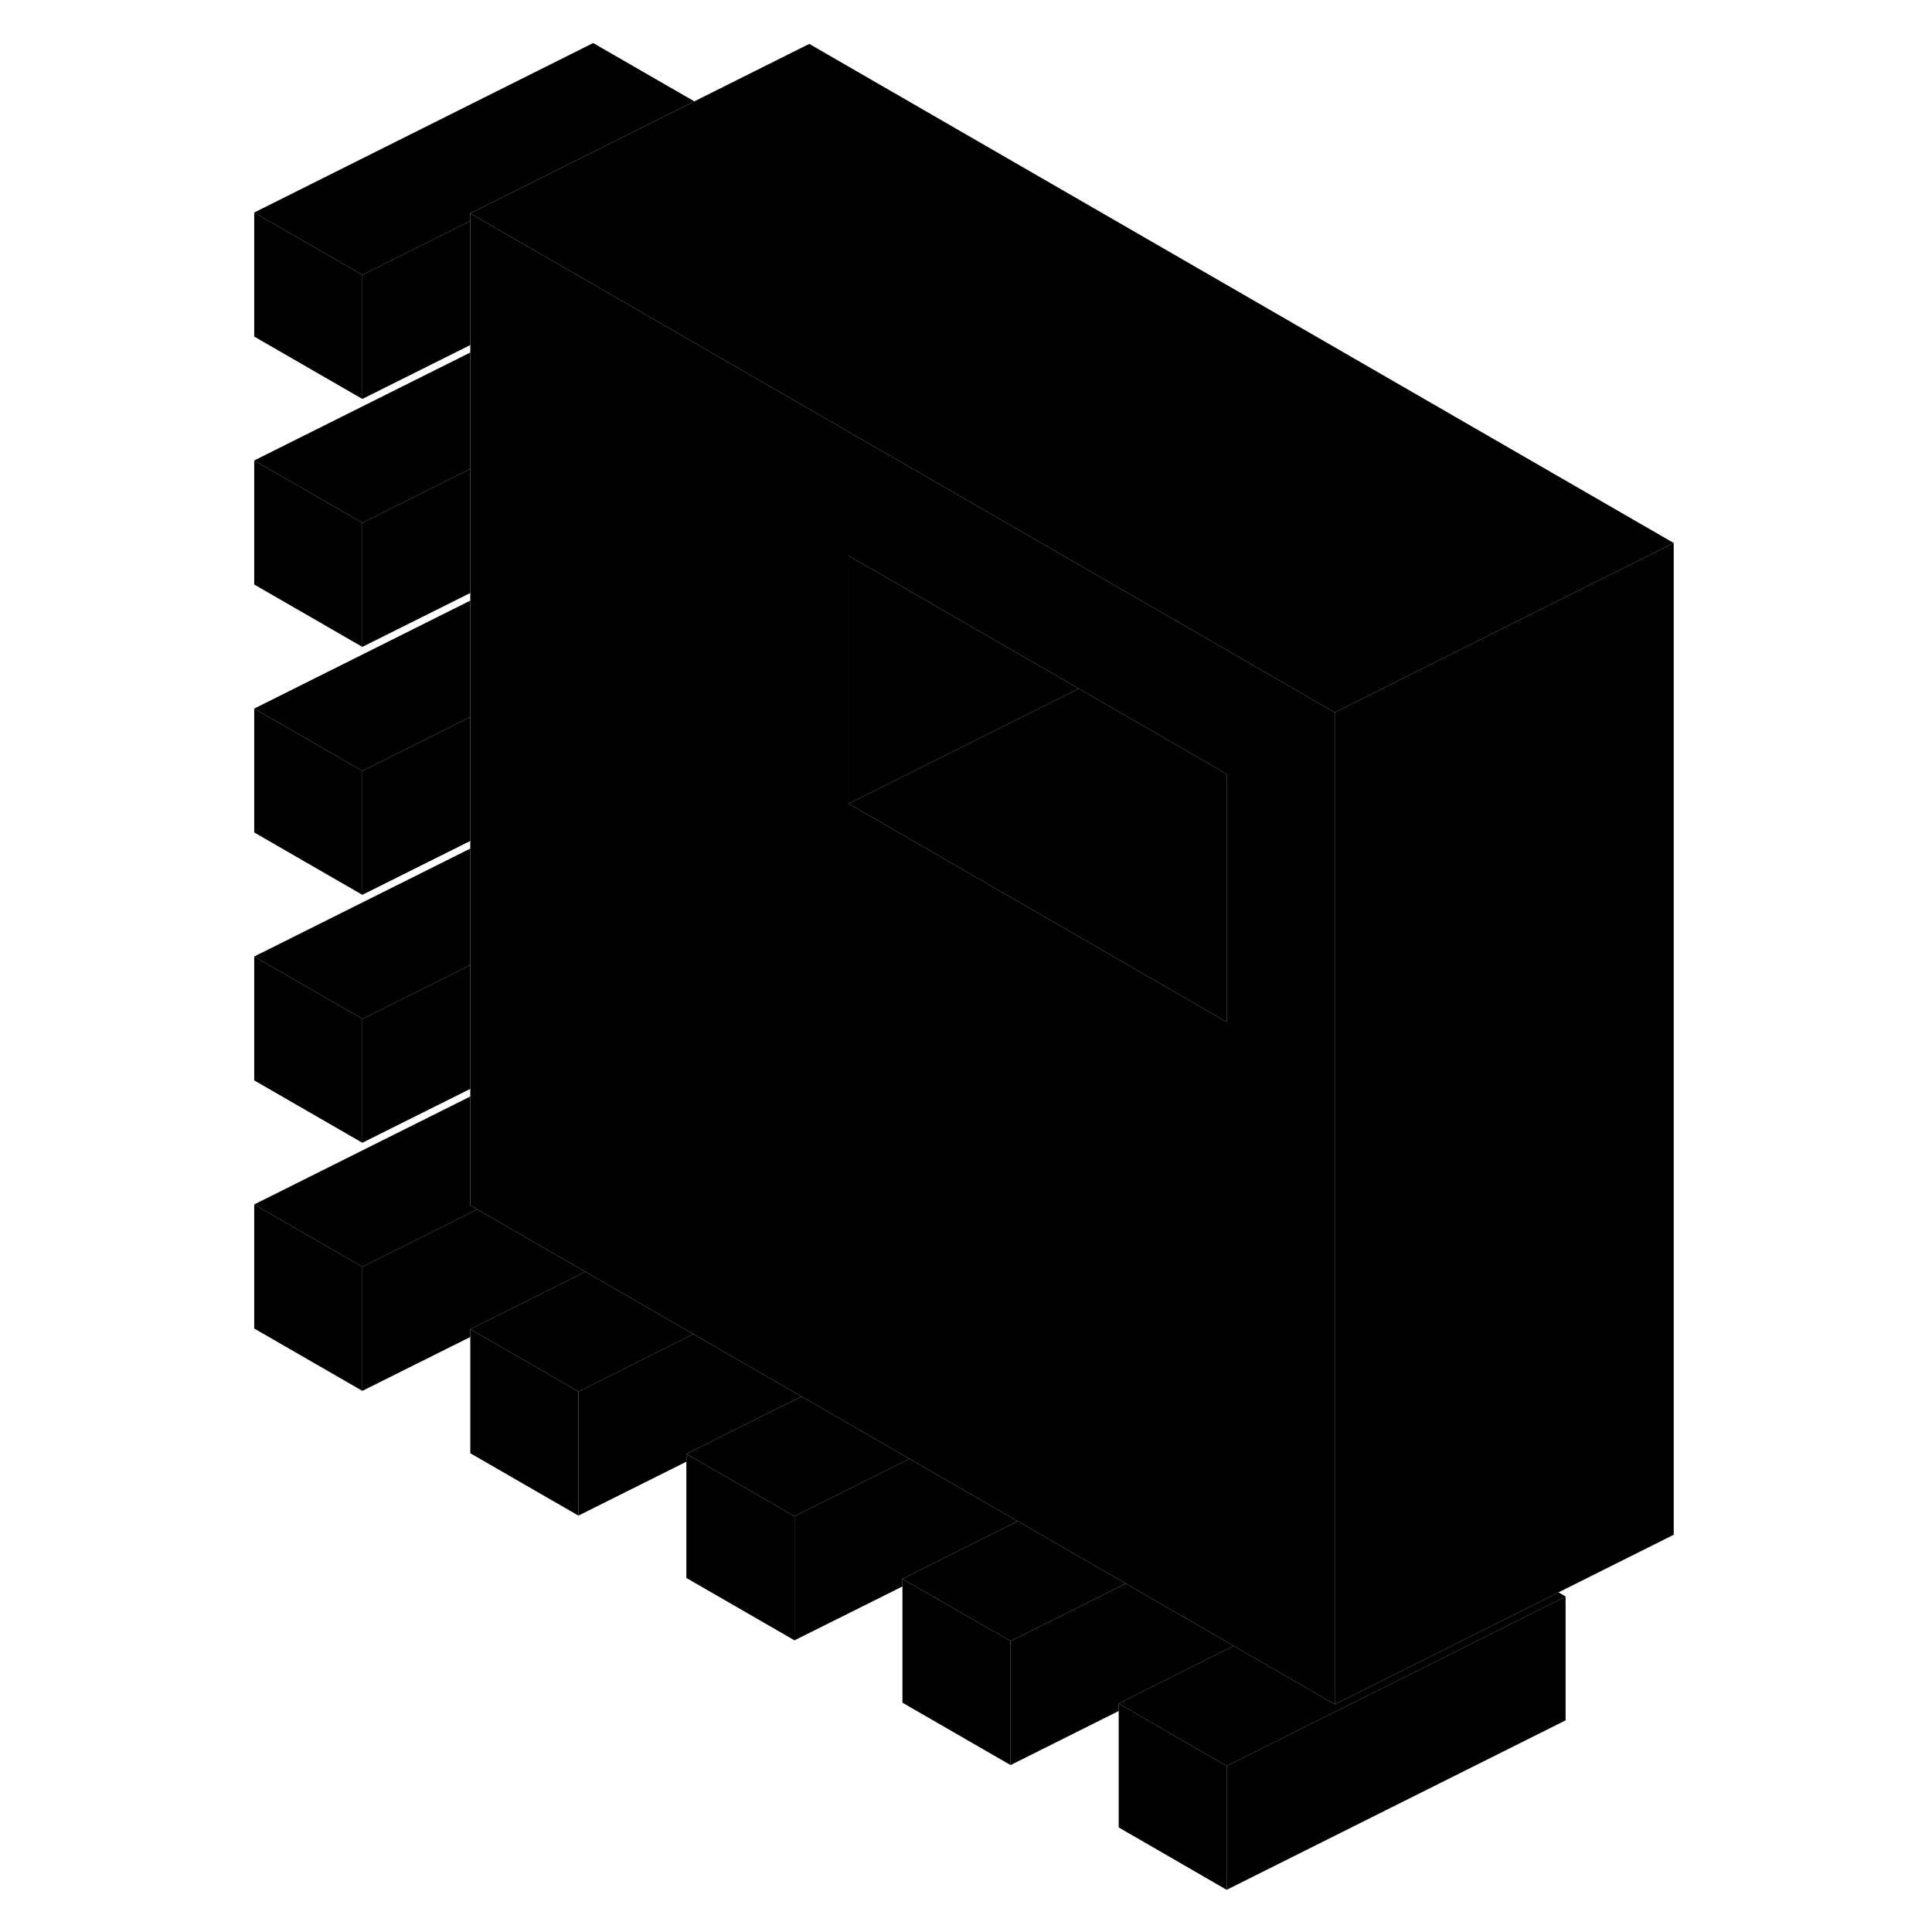 <svg width="24" height="24" viewBox="0 0 88 114" class="pr-icon-iso-duotone-secondary" xmlns="http://www.w3.org/2000/svg" stroke-width="1px" stroke-linecap="round" stroke-linejoin="round">
    <path d="M2 12.54V19.86L8.38 23.54V16.22L2 12.54ZM2 71.07V78.39L8.38 82.07V74.75L2 71.07ZM2 56.44V63.75L8.38 67.43V60.12L2 56.44ZM2 41.81V49.12L8.38 52.8V45.49L2 41.81ZM2 27.17V34.49L8.38 38.17V30.85L2 27.17Z" class="pr-icon-iso-duotone-primary-stroke" stroke-linejoin="round"/>
    <path d="M79.38 94.2L73.01 97.39L59.38 104.2L53.42 100.76L53.01 100.52L59.8 97.12L60.21 97.36L65.76 100.56L73.01 96.94L78.96 93.96L79.38 94.2Z" class="pr-icon-iso-duotone-primary-stroke" stroke-linejoin="round"/>
    <path d="M79.38 94.2V101.51L59.38 111.51V104.2L73.01 97.39L79.38 94.2Z" class="pr-icon-iso-duotone-primary-stroke" stroke-linejoin="round"/>
    <path d="M27.97 5.98L22 8.97L14.75 12.59V13.04L8.38 16.22L2 12.54L22 2.54L27.97 5.98Z" class="pr-icon-iso-duotone-primary-stroke" stroke-linejoin="round"/>
    <path d="M57.07 37.02L34.75 24.14L21.96 16.75L15.16 12.83L14.75 12.59V71.12L15.16 71.36L21.54 75.04L21.96 75.28L27.91 78.72L34.29 82.4L34.71 82.64L40.67 86.08L47.05 89.76L47.46 90L53.43 93.44L59.8 97.12L60.21 97.36L65.76 100.56V42.04L57.07 37.02ZM59.38 60.3L37.07 47.42V32.79L50.65 40.63L59.38 45.67V60.3Z" class="pr-icon-iso-duotone-primary-stroke" stroke-linejoin="round"/>
    <path d="M59.38 45.67V60.3L37.07 47.42L50.65 40.63L59.38 45.67Z" class="pr-icon-iso-duotone-primary-stroke" stroke-linejoin="round"/>
    <path d="M50.65 40.63L37.07 47.42V32.79L50.65 40.63Z" class="pr-icon-iso-duotone-primary-stroke" stroke-linejoin="round"/>
    <path d="M85.76 32.04L78.97 35.43L65.76 42.04L57.07 37.02L34.75 24.14L21.96 16.75L15.16 12.83L14.75 12.59L22 8.97L27.97 5.98L34.75 2.59L85.76 32.04Z" class="pr-icon-iso-duotone-primary-stroke" stroke-linejoin="round"/>
    <path d="M14.75 13.04V20.36L8.38 23.54V16.22L14.75 13.04Z" class="pr-icon-iso-duotone-primary-stroke" stroke-linejoin="round"/>
    <path d="M14.75 20.8V27.67L8.38 30.85L2 27.17L14.75 20.8Z" class="pr-icon-iso-duotone-primary-stroke" stroke-linejoin="round"/>
    <path d="M14.75 27.67V34.99L8.38 38.17V30.85L14.75 27.67Z" class="pr-icon-iso-duotone-primary-stroke" stroke-linejoin="round"/>
    <path d="M14.75 35.44V42.31L8.38 45.49L2 41.81L14.75 35.44Z" class="pr-icon-iso-duotone-primary-stroke" stroke-linejoin="round"/>
    <path d="M14.75 42.31V49.62L8.38 52.8V45.49L14.75 42.31Z" class="pr-icon-iso-duotone-primary-stroke" stroke-linejoin="round"/>
    <path d="M14.75 50.07V56.94L8.38 60.12L2 56.44L14.75 50.07Z" class="pr-icon-iso-duotone-primary-stroke" stroke-linejoin="round"/>
    <path d="M14.75 56.94V64.25L8.38 67.43V60.12L14.75 56.94Z" class="pr-icon-iso-duotone-primary-stroke" stroke-linejoin="round"/>
    <path d="M15.16 71.36L8.38 74.75L2 71.07L14.75 64.7V71.12L15.16 71.36Z" class="pr-icon-iso-duotone-primary-stroke" stroke-linejoin="round"/>
    <path d="M21.54 75.04L14.75 78.43V78.89L8.38 82.07V74.75L15.16 71.36L21.54 75.04Z" class="pr-icon-iso-duotone-primary-stroke" stroke-linejoin="round"/>
    <path d="M21.13 82.11V89.43L14.75 85.75V78.43L15.17 78.67L21.13 82.11Z" class="pr-icon-iso-duotone-primary-stroke" stroke-linejoin="round"/>
    <path d="M59.38 104.2V111.51L53.01 107.83V100.52L53.42 100.76L59.38 104.2Z" class="pr-icon-iso-duotone-primary-stroke" stroke-linejoin="round"/>
    <path d="M59.8 97.12L53.01 100.52V100.96L46.63 104.15V96.84L53.43 93.44L59.8 97.12Z" class="pr-icon-iso-duotone-primary-stroke" stroke-linejoin="round"/>
    <path d="M53.43 93.44L46.63 96.84L40.66 93.4L40.25 93.16L47.05 89.76L47.46 90L53.43 93.44Z" class="pr-icon-iso-duotone-primary-stroke" stroke-linejoin="round"/>
    <path d="M46.63 96.84V104.15L40.25 100.47V93.16L40.66 93.4L46.63 96.84Z" class="pr-icon-iso-duotone-primary-stroke" stroke-linejoin="round"/>
    <path d="M47.05 89.76L40.25 93.16V93.61L33.88 96.79V89.47L40.67 86.08L47.05 89.76Z" class="pr-icon-iso-duotone-primary-stroke" stroke-linejoin="round"/>
    <path d="M40.67 86.08L33.88 89.47L27.92 86.03L27.5 85.79L34.29 82.4L34.71 82.64L40.67 86.08Z" class="pr-icon-iso-duotone-primary-stroke" stroke-linejoin="round"/>
    <path d="M33.88 89.47V96.79L27.5 93.11V85.79L27.92 86.03L33.88 89.47Z" class="pr-icon-iso-duotone-primary-stroke" stroke-linejoin="round"/>
    <path d="M34.29 82.4L27.5 85.79V86.25L21.13 89.43V82.11L27.91 78.72L34.29 82.4Z" class="pr-icon-iso-duotone-primary-stroke" stroke-linejoin="round"/>
    <path d="M27.91 78.72L21.13 82.11L15.17 78.67L14.75 78.43L21.54 75.04L21.96 75.28L27.91 78.72Z" class="pr-icon-iso-duotone-primary-stroke" stroke-linejoin="round"/>
    <path d="M85.76 32.04V90.56L78.96 93.96L73.01 96.94L65.76 100.56V42.04L78.97 35.43L85.76 32.04Z" class="pr-icon-iso-duotone-primary-stroke" stroke-linejoin="round"/>
</svg>